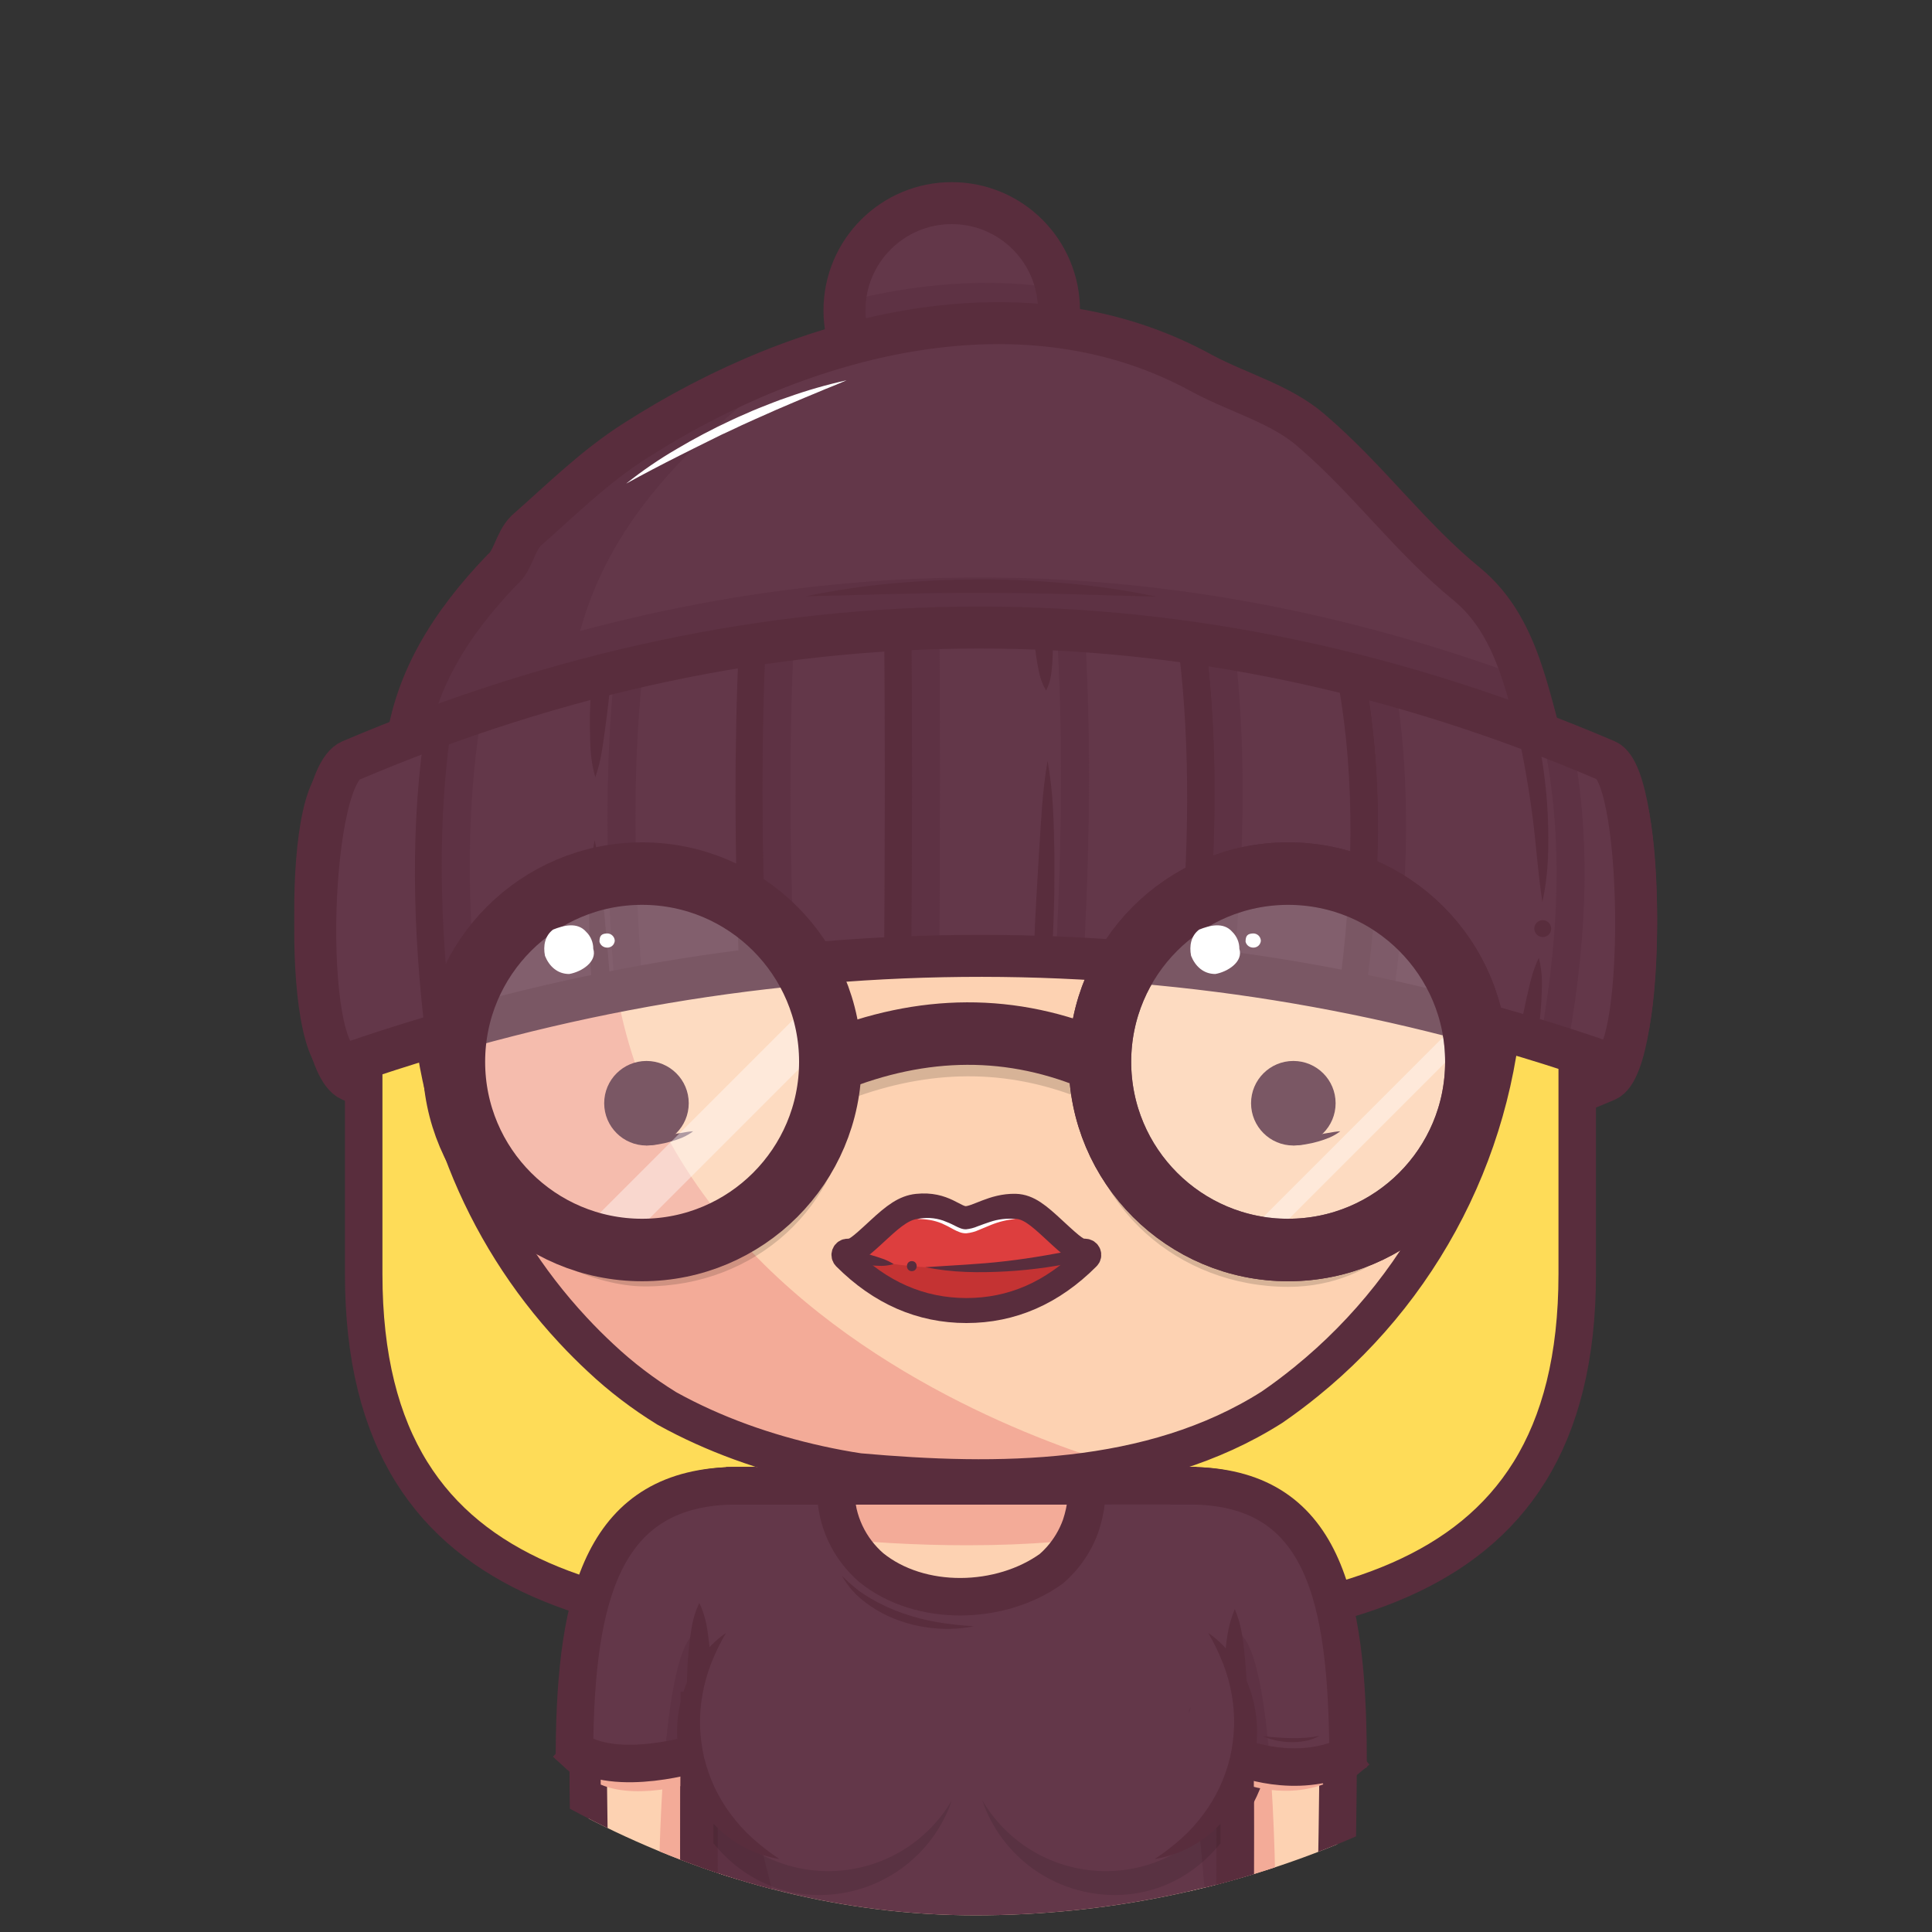 <svg width="81" height="81" viewBox="0 0 81 81" fill="none" xmlns="http://www.w3.org/2000/svg">
<rect x="0" y="0" width="81" height="81" fill="#333333" stroke="none"/>
<g clip-path="url(#clip0)">
<path d="M14.701 45.296C32.072 52.678 49.852 52.784 67.354 45.296C69.014 44.585 69.005 32.049 67.354 32.623C50.262 38.573 32.185 38.637 14.701 32.623C12.621 31.904 12.823 44.494 14.701 45.296Z" fill="#592D3D" stroke="#592D3D" stroke-width="1.76" stroke-miterlimit="10"/>
<path d="M40.687 15.847C26.638 15.847 15.248 27.236 15.248 41.286V53.415C15.248 67.465 26.638 68.528 40.687 68.528C54.736 68.528 66.126 67.465 66.126 53.415V41.286C66.126 27.236 54.736 15.847 40.687 15.847Z" fill="#FEDC58" stroke="#592D3D" stroke-width="1.572" stroke-miterlimit="10"/>
<path d="M49.846 62.29C57.521 62.29 55.934 71.95 56.008 82.693H49.846V62.29Z" fill="#FDD2B2"/>
<path d="M51.769 68.475L49.846 71.7L50.808 82.693H53.494C53.559 67.449 51.769 68.475 51.769 68.475Z" fill="#F3AB98"/>
<path d="M17.987 40.412C17.987 27.954 28.087 17.855 40.545 17.855C53.002 17.855 63.102 27.954 63.102 40.412C63.105 43.768 62.358 47.083 60.914 50.114C59.471 53.144 57.368 55.814 54.76 57.926C54.297 58.303 53.819 58.661 53.327 58.999C48.24 62.229 41.813 62.229 36.011 61.712C35.448 61.628 34.886 61.521 34.329 61.399C32.103 60.908 29.947 60.151 27.956 59.048C27.463 58.744 26.986 58.417 26.524 58.065C26.059 57.711 25.613 57.334 25.188 56.934C24.785 56.56 24.397 56.172 24.022 55.768C20.137 51.599 17.98 46.11 17.987 40.412Z" fill="#FDD2B2"/>
<path d="M21.062 51.783C21.122 51.885 21.18 51.986 21.241 52.086C21.277 52.147 21.315 52.206 21.353 52.267C21.409 52.358 21.465 52.448 21.522 52.537C21.563 52.601 21.607 52.664 21.646 52.726C21.702 52.811 21.758 52.895 21.815 52.98C21.858 53.044 21.899 53.109 21.947 53.173C22.003 53.257 22.058 53.335 22.116 53.416C22.162 53.481 22.209 53.546 22.256 53.611C22.302 53.676 22.369 53.767 22.425 53.845C22.48 53.923 22.522 53.974 22.571 54.039C22.62 54.103 22.687 54.191 22.746 54.267C22.805 54.343 22.847 54.395 22.897 54.458C22.948 54.522 23.017 54.607 23.077 54.681C23.137 54.754 23.181 54.807 23.233 54.869C23.285 54.932 23.355 55.015 23.417 55.087C23.478 55.158 23.524 55.211 23.578 55.273L23.766 55.484C23.821 55.546 23.877 55.606 23.935 55.667C24.008 55.746 24.081 55.825 24.155 55.903L24.257 56.011C24.366 56.124 24.476 56.237 24.588 56.349L24.61 56.372C24.719 56.48 24.83 56.587 24.94 56.694L25.074 56.821C25.154 56.896 25.235 56.971 25.316 57.046L25.414 57.136C25.498 57.215 25.591 57.293 25.68 57.371C25.956 57.611 26.238 57.842 26.525 58.063C26.987 58.415 27.464 58.742 27.957 59.046C29.948 60.145 32.1 60.906 34.33 61.397C34.888 61.519 35.449 61.625 36.012 61.71C39.572 62.028 43.369 62.148 46.945 61.45C41.259 59.776 13.957 49.945 31.141 19.903C30.911 20.009 30.685 20.118 30.46 20.231L30.41 20.256C30.307 20.307 30.204 20.361 30.101 20.415L30.017 20.46C29.699 20.629 29.384 20.804 29.076 20.986L29 21.031C28.901 21.09 28.804 21.149 28.707 21.209L28.633 21.255C28.331 21.443 28.034 21.639 27.741 21.84L27.65 21.904C27.558 21.968 27.467 22.032 27.377 22.098L27.321 22.137C27.137 22.272 26.954 22.409 26.775 22.547L26.722 22.587C26.638 22.653 26.553 22.721 26.468 22.789L26.369 22.869C26.285 22.937 26.2 23.006 26.116 23.076C25.937 23.224 25.762 23.376 25.588 23.53L25.492 23.615L25.264 23.822L25.154 23.922C24.913 24.147 24.677 24.377 24.447 24.613L24.33 24.732C24.263 24.801 24.196 24.87 24.13 24.941C24.091 24.982 24.052 25.025 24.015 25.066C23.898 25.19 23.784 25.316 23.671 25.443C23.633 25.486 23.594 25.527 23.556 25.573C23.496 25.642 23.437 25.711 23.378 25.78L23.25 25.932C23.192 26 23.135 26.069 23.081 26.138C23.035 26.194 22.989 26.25 22.945 26.307C22.854 26.42 22.765 26.532 22.677 26.645C22.632 26.705 22.586 26.764 22.541 26.824C22.497 26.884 22.44 26.958 22.39 27.027C22.34 27.095 22.299 27.149 22.256 27.211C22.212 27.273 22.16 27.342 22.113 27.408C22.033 27.521 21.954 27.635 21.877 27.751C21.834 27.812 21.792 27.876 21.751 27.938C21.709 28.001 21.658 28.079 21.612 28.15L21.486 28.345L21.344 28.574C21.308 28.633 21.271 28.691 21.236 28.749C21.16 28.873 21.088 28.997 21.015 29.121L20.912 29.304C20.866 29.384 20.82 29.466 20.776 29.547C20.742 29.608 20.708 29.67 20.675 29.732C20.621 29.833 20.568 29.934 20.514 30.036L20.413 30.233C20.359 30.342 20.305 30.449 20.251 30.558C20.224 30.616 20.195 30.676 20.167 30.735C20.123 30.827 20.082 30.92 20.037 31.013C20.011 31.069 19.986 31.125 19.96 31.182C19.898 31.322 19.837 31.462 19.777 31.605C19.758 31.649 19.741 31.694 19.722 31.738C19.677 31.845 19.633 31.953 19.59 32.061C19.567 32.117 19.545 32.174 19.523 32.23C19.481 32.337 19.439 32.444 19.401 32.551C19.383 32.598 19.365 32.644 19.348 32.691C19.295 32.839 19.243 32.987 19.192 33.136L19.145 33.279C19.107 33.392 19.071 33.505 19.035 33.618L18.985 33.779C18.945 33.909 18.906 34.04 18.869 34.171C18.86 34.199 18.852 34.227 18.844 34.255C18.8 34.411 18.758 34.567 18.717 34.724C18.704 34.774 18.692 34.824 18.679 34.874C18.65 34.992 18.621 35.109 18.595 35.228L18.559 35.376C18.523 35.536 18.487 35.697 18.454 35.859L18.442 35.924C18.413 36.067 18.385 36.211 18.357 36.355C18.348 36.407 18.339 36.457 18.33 36.509C18.308 36.635 18.287 36.763 18.267 36.889C18.261 36.932 18.253 36.974 18.247 37.018C18.222 37.183 18.199 37.349 18.177 37.515L18.164 37.625C18.148 37.76 18.132 37.895 18.118 38.03C18.113 38.081 18.107 38.132 18.102 38.183C18.088 38.325 18.076 38.468 18.064 38.611C18.064 38.641 18.059 38.669 18.057 38.696C18.045 38.865 18.034 39.035 18.024 39.207C18.024 39.252 18.024 39.298 18.018 39.343C18.012 39.476 18.007 39.608 18.003 39.741C18.003 39.791 18.003 39.841 18.003 39.891C18.003 40.064 17.996 40.238 17.996 40.412C17.996 40.412 17.996 40.418 17.996 40.421C17.996 40.608 17.996 40.794 18.003 40.981C18.003 41.045 18.008 41.109 18.01 41.173C18.014 41.298 18.018 41.422 18.024 41.546C18.024 41.622 18.033 41.696 18.038 41.771C18.044 41.884 18.05 41.996 18.059 42.109C18.065 42.194 18.072 42.269 18.079 42.349C18.088 42.455 18.097 42.562 18.108 42.668C18.115 42.752 18.125 42.832 18.134 42.914C18.146 43.016 18.157 43.119 18.169 43.221C18.18 43.306 18.191 43.391 18.202 43.471C18.216 43.571 18.23 43.671 18.245 43.771C18.257 43.856 18.271 43.94 18.285 44.025C18.3 44.123 18.316 44.222 18.333 44.32C18.348 44.404 18.363 44.489 18.379 44.574C18.397 44.671 18.416 44.768 18.434 44.864C18.453 44.961 18.469 45.034 18.487 45.118C18.507 45.215 18.527 45.31 18.549 45.406C18.571 45.501 18.586 45.575 18.607 45.654C18.629 45.749 18.652 45.844 18.676 45.938C18.7 46.032 18.717 46.103 18.739 46.184C18.764 46.279 18.789 46.372 18.816 46.466C18.837 46.551 18.86 46.629 18.884 46.709C18.911 46.803 18.939 46.896 18.969 46.989C18.998 47.082 19.018 47.149 19.043 47.229C19.068 47.309 19.102 47.414 19.133 47.506C19.163 47.599 19.185 47.664 19.212 47.743C19.244 47.835 19.276 47.927 19.309 48.02C19.337 48.097 19.364 48.174 19.394 48.251L19.499 48.528C19.528 48.603 19.557 48.679 19.583 48.755C19.621 48.847 19.659 48.94 19.697 49.032C19.727 49.105 19.757 49.178 19.788 49.251C19.828 49.346 19.873 49.439 19.911 49.532C19.942 49.602 19.972 49.672 20.004 49.741C20.048 49.839 20.094 49.936 20.139 50.032L20.23 50.227C20.282 50.333 20.335 50.438 20.388 50.544C20.415 50.597 20.441 50.651 20.469 50.705C20.631 51.021 20.8 51.333 20.976 51.641C21.001 51.68 21.032 51.732 21.062 51.783Z" fill="#F3AB98"/>
<path d="M17.987 40.412C17.987 27.954 28.087 17.855 40.545 17.855C53.002 17.855 63.102 27.954 63.102 40.412C63.105 43.768 62.358 47.083 60.914 50.114C59.471 53.144 57.368 55.814 54.76 57.926C54.297 58.303 53.819 58.661 53.327 58.999C48.24 62.229 41.813 62.229 36.011 61.712C35.448 61.628 34.886 61.521 34.329 61.399C32.103 60.908 29.947 60.151 27.956 59.048C27.463 58.744 26.986 58.417 26.524 58.065C26.059 57.711 25.613 57.334 25.188 56.934C24.785 56.56 24.397 56.172 24.022 55.768C20.137 51.599 17.98 46.11 17.987 40.412V40.412Z" stroke="#592D3D" stroke-width="1.572" stroke-miterlimit="10"/>
<path d="M30.913 62.29C23.238 62.29 24.825 71.95 24.751 82.693H30.913V62.29Z" fill="#FDD2B2"/>
<path d="M29.316 68.475L31.241 71.7L30.278 82.693H27.595C27.526 67.449 29.316 68.475 29.316 68.475Z" fill="#F3AB98"/>
<path d="M50.647 88.612H30.442C30.144 88.612 29.858 88.494 29.648 88.283C29.438 88.073 29.319 87.787 29.319 87.489V63.413C29.319 63.115 29.438 62.829 29.648 62.619C29.858 62.408 30.144 62.29 30.442 62.29H50.164C51.271 62.29 51.771 62.937 51.771 63.971V87.486C51.771 87.634 51.743 87.78 51.686 87.917C51.63 88.054 51.547 88.178 51.443 88.283C51.338 88.387 51.214 88.47 51.078 88.527C50.941 88.583 50.795 88.612 50.647 88.612Z" fill="#FDD2B2"/>
<path d="M51.457 62.958C51.373 62.854 51.301 62.741 51.245 62.62C51.042 62.461 50.8 62.358 50.545 62.323C50.419 62.303 50.292 62.294 50.164 62.294H30.442C30.145 62.294 29.86 62.412 29.649 62.622C29.439 62.832 29.32 63.116 29.319 63.413C31.772 64.294 36.363 64.786 40.544 64.786C45.877 64.786 49.371 63.996 51.457 62.958Z" fill="#F3AB98"/>
<path d="M49.846 62.29C57.521 62.29 55.934 71.95 56.008 82.693H51.769" stroke="#592D3D" stroke-width="1.572" stroke-miterlimit="10" stroke-linecap="square"/>
<path d="M30.913 62.29C23.238 62.29 24.825 71.95 24.751 82.693H28.985" stroke="#592D3D" stroke-width="1.572" stroke-miterlimit="10" stroke-linecap="square"/>
<path d="M30.441 62.298L50.164 62.29" stroke="#592D3D" stroke-width="1.572" stroke-miterlimit="10"/>
<path d="M30.442 88.612H40.303C31.073 88.612 31.77 69.063 29.319 69.063V87.486C29.319 87.634 29.348 87.78 29.404 87.917C29.46 88.053 29.543 88.177 29.647 88.282C29.751 88.387 29.875 88.47 30.011 88.526C30.148 88.583 30.294 88.612 30.442 88.612Z" fill="#F3AB98"/>
<path d="M28.811 70.927C28.795 70.616 28.802 70.306 28.815 69.996C28.829 69.687 28.855 69.375 28.888 69.066C28.905 68.911 28.922 68.756 28.943 68.6C28.964 68.445 28.985 68.29 29.015 68.134C29.075 67.812 29.177 67.499 29.319 67.204C29.46 67.499 29.562 67.812 29.622 68.134C29.652 68.29 29.674 68.445 29.694 68.6C29.713 68.756 29.732 68.911 29.749 69.066C29.781 69.376 29.806 69.687 29.821 69.996C29.835 70.306 29.842 70.617 29.826 70.927H28.811Z" fill="#592D3D"/>
<path d="M51.769 71.7V72.376C51.791 75.252 51.791 78.211 51.769 81.065C51.769 81.308 51.769 81.549 51.769 81.787V87.487C51.77 87.635 51.741 87.781 51.685 87.918C51.629 88.054 51.546 88.178 51.442 88.282C51.337 88.387 51.214 88.47 51.077 88.527C50.941 88.583 50.795 88.612 50.647 88.613H30.442C30.144 88.612 29.859 88.494 29.648 88.283C29.438 88.073 29.32 87.787 29.32 87.49V82.568C29.32 82.356 29.32 82.139 29.32 81.921C29.298 78.972 29.298 76.013 29.32 73.017V70.926" stroke="#592D3D" stroke-width="1.572" stroke-miterlimit="10"/>
<path d="M51.262 71.7C51.246 71.347 51.254 70.994 51.267 70.64C51.281 70.287 51.307 69.934 51.339 69.581C51.356 69.404 51.374 69.227 51.394 69.05C51.414 68.874 51.435 68.698 51.466 68.521C51.525 68.157 51.627 67.802 51.769 67.462C51.912 67.802 52.014 68.157 52.073 68.521C52.103 68.698 52.125 68.875 52.145 69.05C52.164 69.226 52.183 69.404 52.2 69.581C52.232 69.934 52.258 70.287 52.272 70.64C52.285 70.994 52.293 71.347 52.277 71.7H51.262Z" fill="#592D3D"/>
<path d="M40.719 72.449C40.719 73.335 40.518 74.209 40.131 75.006C39.745 75.803 39.182 76.503 38.486 77.051C37.79 77.6 36.979 77.983 36.114 78.173C35.248 78.363 34.351 78.354 33.49 78.147C32.628 77.94 31.825 77.541 31.14 76.979C30.455 76.417 29.907 75.707 29.536 74.902C29.165 74.097 28.981 73.219 28.998 72.333C29.015 71.448 29.233 70.577 29.636 69.788" stroke="#592D3D" stroke-width="1.572" stroke-miterlimit="10"/>
<path d="M29.635 69.788C29.955 69.162 30.385 68.599 30.903 68.124L29.635 69.788Z" fill="#FDD2B2"/>
<path d="M29.184 69.558C29.258 69.382 29.354 69.216 29.469 69.064C29.584 68.912 29.712 68.77 29.852 68.641C29.924 68.577 29.995 68.514 30.071 68.456C30.145 68.395 30.225 68.341 30.308 68.293C30.489 68.189 30.692 68.131 30.9 68.124C30.878 68.322 30.828 68.516 30.752 68.7C30.719 68.785 30.682 68.859 30.643 68.934L30.533 69.16C30.461 69.309 30.39 69.455 30.318 69.599C30.247 69.744 30.169 69.885 30.084 70.022L29.184 69.558Z" fill="#592D3D"/>
<path d="M39.642 69.063C40.343 70.051 40.72 71.234 40.719 72.446L39.642 69.063Z" fill="#FDD2B2"/>
<path d="M39.642 69.063C39.93 69.22 40.181 69.438 40.377 69.702C40.474 69.83 40.561 69.965 40.639 70.107C40.717 70.248 40.788 70.393 40.854 70.542C40.984 70.841 41.082 71.153 41.147 71.472C41.212 71.793 41.239 72.12 41.226 72.447H40.212C40.196 72.172 40.181 71.899 40.152 71.624C40.124 71.35 40.087 71.077 40.034 70.801L39.992 70.594L39.943 70.387C39.907 70.249 39.869 70.112 39.834 69.971C39.754 69.672 39.69 69.369 39.642 69.063Z" fill="#592D3D"/>
<path d="M52.522 72.449C52.523 71.647 52.359 70.853 52.04 70.116C51.721 69.38 51.253 68.718 50.667 68.17" fill="#FDD2B2"/>
<path d="M52.015 72.449C52.001 72.085 51.966 71.722 51.908 71.362C51.849 70.998 51.761 70.64 51.645 70.29C51.616 70.206 51.582 70.115 51.551 70.027C51.519 69.939 51.48 69.854 51.445 69.766C51.41 69.678 51.365 69.597 51.328 69.508L51.205 69.254C51.036 68.907 50.852 68.562 50.667 68.176C51.059 68.343 51.411 68.591 51.7 68.904C51.77 68.984 51.844 69.061 51.909 69.145C51.974 69.229 52.039 69.314 52.099 69.399C52.16 69.483 52.22 69.576 52.275 69.668C52.329 69.76 52.385 69.852 52.434 69.948C52.635 70.331 52.788 70.737 52.89 71.157C52.994 71.579 53.04 72.014 53.027 72.449H52.015Z" fill="#592D3D"/>
<path d="M40.797 72.449C40.788 73.225 40.933 73.994 41.223 74.714C41.513 75.433 41.944 76.087 42.489 76.639C43.034 77.191 43.683 77.629 44.399 77.928C45.114 78.227 45.882 78.381 46.658 78.381C47.434 78.381 48.202 78.227 48.917 77.928C49.633 77.629 50.282 77.191 50.827 76.639C51.372 76.087 51.803 75.433 52.093 74.714C52.383 73.994 52.528 73.225 52.519 72.449" stroke="#592D3D" stroke-width="1.572" stroke-miterlimit="10"/>
<path d="M41.877 69.063C41.176 70.052 40.8 71.234 40.801 72.446L41.877 69.063Z" fill="#FDD2B2"/>
<path d="M41.878 69.063C41.83 69.369 41.766 69.673 41.686 69.972C41.65 70.113 41.612 70.251 41.577 70.389L41.529 70.596L41.486 70.803C41.433 71.078 41.394 71.352 41.367 71.626C41.34 71.9 41.325 72.174 41.309 72.449H40.291C40.277 72.122 40.304 71.794 40.37 71.474C40.434 71.154 40.532 70.843 40.663 70.544C40.728 70.395 40.799 70.249 40.877 70.108C40.955 69.967 41.043 69.832 41.14 69.703C41.336 69.439 41.588 69.22 41.878 69.063Z" fill="#592D3D"/>
<path d="M30.686 68.956V62.29" stroke="#592D3D" stroke-width="1.572" stroke-miterlimit="10"/>
<path d="M50.393 68.956V62.29" stroke="#592D3D" stroke-width="1.572" stroke-miterlimit="10"/>
<path d="M38.048 74.049H42.606V75.715C41.106 75.204 39.586 75.216 38.048 75.715V74.049Z" fill="#633749" stroke="#592D3D" stroke-width="1.572" stroke-miterlimit="10"/>
<path d="M52.223 72.449C52.225 70.965 51.661 69.535 50.647 68.451C50.29 68.069 46.904 68.975 44.913 70.756C42.959 72.506 41.257 75.364 41.501 75.724C42.202 76.766 43.22 77.554 44.403 77.974C45.586 78.393 46.873 78.421 48.074 78.055C49.275 77.688 50.326 76.945 51.073 75.936C51.819 74.927 52.223 73.705 52.223 72.449Z" fill="#633749" stroke="#592D3D" stroke-width="1.572" stroke-miterlimit="10"/>
<path d="M48.841 69.873C48.324 70.183 47.813 70.48 47.319 70.803C46.831 71.115 46.364 71.459 45.921 71.833C45.486 72.21 45.066 72.621 44.653 73.039C44.239 73.456 43.833 73.884 43.405 74.313C43.665 73.769 43.982 73.253 44.351 72.776C44.719 72.292 45.136 71.846 45.595 71.446C46.061 71.051 46.577 70.718 47.129 70.454C47.672 70.188 48.248 69.992 48.841 69.873Z" fill="white"/>
<path d="M28.866 72.449C28.864 70.965 29.427 69.535 30.442 68.451C30.799 68.069 34.185 68.975 36.176 70.756C38.13 72.506 39.831 75.364 39.588 75.724C38.886 76.766 37.869 77.554 36.686 77.974C35.502 78.393 34.216 78.421 33.015 78.055C31.814 77.688 30.763 76.945 30.016 75.936C29.269 74.927 28.866 73.705 28.866 72.449Z" fill="#633749" stroke="#592D3D" stroke-width="1.572" stroke-miterlimit="10"/>
<path d="M36.803 77.528C34.888 77.528 33.052 76.768 31.698 75.414C30.345 74.061 29.584 72.225 29.584 70.31C29.584 70.064 29.597 69.818 29.622 69.574C28.986 70.702 28.742 72.01 28.928 73.292C29.114 74.574 29.72 75.758 30.65 76.66C31.581 77.561 32.784 78.129 34.071 78.274C35.359 78.419 36.658 78.134 37.766 77.463C37.447 77.506 37.125 77.528 36.803 77.528Z" fill="#5E3244"/>
<path d="M28.866 72.449C28.864 70.965 29.427 69.535 30.442 68.451C30.799 68.069 34.185 68.975 36.176 70.756C38.13 72.506 39.831 75.364 39.588 75.724C38.886 76.766 37.869 77.554 36.686 77.974C35.502 78.393 34.216 78.421 33.015 78.055C31.814 77.688 30.763 76.945 30.016 75.936C29.269 74.927 28.866 73.705 28.866 72.449V72.449Z" stroke="#592D3D" stroke-width="1.572" stroke-miterlimit="10"/>
<path d="M32.247 69.873C32.84 69.992 33.416 70.187 33.959 70.454C34.511 70.717 35.027 71.051 35.493 71.446C35.95 71.846 36.365 72.291 36.732 72.775C37.101 73.252 37.418 73.767 37.678 74.311C37.25 73.888 36.846 73.455 36.43 73.037C36.015 72.619 35.598 72.208 35.162 71.831C34.719 71.457 34.252 71.113 33.764 70.801C33.271 70.48 32.764 70.183 32.247 69.873Z" fill="white"/>
<path d="M55.579 74.773C55.597 71.635 55.477 68.848 54.925 66.707C54.074 64.562 52.542 63.283 49.846 63.283L51.773 74.659C51.773 74.659 53.677 75.525 55.579 74.773Z" fill="#F3AB98"/>
<path d="M56.307 73.88C56.211 73.96 56.106 74.029 55.994 74.086" stroke="#592D3D" stroke-width="1.572" stroke-miterlimit="10" stroke-linecap="square"/>
<path d="M25.84 66.616C25.262 68.778 25.163 71.616 25.185 74.819C26.868 75.541 29.449 74.637 29.449 74.637L30.915 63.454C28.304 63.452 26.748 64.627 25.84 66.616Z" fill="#F3AB98"/>
<path d="M50.164 62.29H45.58V62.298C45.58 62.679 45.539 63.058 45.458 63.43C45.419 63.611 45.37 63.79 45.311 63.966C45.124 64.49 44.837 64.974 44.465 65.389C44.347 65.522 44.22 65.647 44.085 65.763C41.956 67.302 38.574 67.387 36.518 65.714C36.297 65.521 36.095 65.306 35.917 65.072C35.547 64.585 35.284 64.026 35.147 63.43C35.107 63.246 35.077 63.06 35.057 62.873C35.036 62.682 35.025 62.49 35.026 62.298V62.29H30.442C30.144 62.29 29.858 62.408 29.648 62.619C29.438 62.829 29.319 63.115 29.319 63.413V87.486C29.319 87.634 29.348 87.78 29.404 87.917C29.46 88.053 29.543 88.177 29.647 88.282C29.751 88.387 29.875 88.47 30.011 88.526C30.148 88.583 30.294 88.612 30.442 88.612H50.647C50.945 88.612 51.23 88.494 51.441 88.283C51.651 88.073 51.769 87.787 51.769 87.489V63.971C51.769 62.937 51.271 62.29 50.164 62.29Z" fill="#633749"/>
<path d="M49.846 62.29C55.219 62.29 56.053 67.025 56.095 73.551C54.522 74.534 51.959 73.662 51.959 73.662L49.846 62.29Z" fill="#633749"/>
<path d="M51.769 68.475L49.846 71.7L50.808 82.693H51.79V73.759L53.251 74.003C52.772 67.9 51.769 68.475 51.769 68.475Z" fill="#5E3244"/>
<path d="M30.914 62.29C25.689 62.29 24.501 66.839 24.415 73.085C26.022 74.764 29.32 73.472 29.32 73.472L30.914 62.29Z" fill="#633749"/>
<path d="M29.315 68.475V73.476L27.852 73.84C28.331 67.911 29.315 68.475 29.315 68.475Z" fill="#5E3244"/>
<path d="M49.846 62.29C55.546 62.29 56.48 67.05 56.518 73.602C54.302 74.653 51.959 73.662 51.959 73.662" stroke="#592D3D" stroke-width="1.572" stroke-miterlimit="10" stroke-linecap="square"/>
<path d="M30.913 62.29C25.265 62.29 24.142 66.915 24.084 73.344C25.829 74.594 29.315 73.476 29.315 73.476" stroke="#592D3D" stroke-width="1.572" stroke-miterlimit="10" stroke-linecap="square"/>
<path d="M30.442 88.612H40.303C31.073 88.612 31.77 69.063 29.319 69.063V87.486C29.319 87.634 29.348 87.78 29.404 87.917C29.46 88.053 29.543 88.177 29.647 88.282C29.751 88.387 29.875 88.47 30.011 88.526C30.148 88.583 30.294 88.612 30.442 88.612Z" fill="#5E3244"/>
<path d="M28.811 70.927C28.795 70.616 28.802 70.306 28.815 69.996C28.829 69.687 28.855 69.375 28.888 69.066C28.905 68.911 28.922 68.756 28.943 68.6C28.964 68.445 28.985 68.29 29.015 68.134C29.075 67.812 29.177 67.499 29.319 67.204C29.46 67.499 29.562 67.812 29.621 68.134C29.652 68.29 29.674 68.445 29.694 68.6C29.713 68.756 29.732 68.911 29.749 69.066C29.781 69.376 29.806 69.687 29.821 69.996C29.835 70.306 29.842 70.617 29.826 70.927H28.811Z" fill="#592D3D"/>
<path d="M51.769 71.7V72.376C51.791 75.252 51.791 78.211 51.769 81.065C51.769 81.308 51.769 81.549 51.769 81.787V87.487C51.77 87.635 51.741 87.781 51.685 87.918C51.629 88.054 51.546 88.178 51.442 88.282C51.337 88.387 51.214 88.47 51.077 88.527C50.941 88.583 50.795 88.612 50.647 88.613H30.442C30.144 88.612 29.859 88.494 29.648 88.283C29.438 88.073 29.32 87.787 29.32 87.49V82.568C29.32 82.356 29.32 82.139 29.32 81.921C29.298 78.972 29.298 76.013 29.32 73.017V70.926" stroke="#592D3D" stroke-width="1.572" stroke-miterlimit="10"/>
<path d="M51.262 71.7C51.246 71.347 51.254 70.994 51.267 70.64C51.281 70.287 51.307 69.934 51.339 69.581C51.356 69.404 51.374 69.227 51.394 69.05C51.414 68.874 51.435 68.698 51.467 68.521C51.525 68.157 51.627 67.801 51.769 67.462C51.912 67.802 52.014 68.157 52.073 68.521C52.103 68.698 52.125 68.875 52.145 69.05C52.164 69.226 52.183 69.404 52.2 69.581C52.232 69.934 52.258 70.287 52.272 70.64C52.285 70.994 52.293 71.347 52.277 71.7H51.262Z" fill="#592D3D"/>
<path d="M30.441 62.298L50.164 62.29" stroke="#592D3D" stroke-width="1.572" stroke-miterlimit="10"/>
<path d="M45.58 62.298C45.58 62.679 45.539 63.059 45.458 63.431C45.419 63.611 45.369 63.79 45.311 63.966C45.124 64.49 44.837 64.974 44.465 65.389C44.347 65.522 44.219 65.647 44.085 65.764C41.956 67.303 38.574 67.387 36.518 65.715C36.297 65.521 36.095 65.306 35.917 65.072C35.546 64.586 35.284 64.026 35.147 63.431C35.107 63.246 35.077 63.06 35.057 62.873C35.036 62.682 35.025 62.49 35.025 62.298" stroke="#592D3D" stroke-width="1.572" stroke-miterlimit="10"/>
<path d="M40.831 68.181C40.32 68.284 39.797 68.315 39.276 68.274C38.752 68.237 38.234 68.13 37.737 67.956C37.238 67.785 36.767 67.539 36.342 67.226L36.185 67.106C36.133 67.066 36.083 67.022 36.033 66.978C35.933 66.892 35.839 66.8 35.752 66.701C35.578 66.505 35.426 66.293 35.297 66.065C35.478 66.247 35.668 66.419 35.867 66.58C35.916 66.621 35.966 66.661 36.015 66.699C36.064 66.737 36.119 66.768 36.17 66.804C36.222 66.839 36.274 66.875 36.327 66.908L36.488 67.006C36.92 67.261 37.376 67.473 37.85 67.637C38.325 67.803 38.813 67.928 39.309 68.013C39.813 68.096 40.321 68.152 40.831 68.181Z" fill="#592D3D"/>
<path d="M24.294 73.603C24.39 73.691 24.494 73.769 24.605 73.838" stroke="#592D3D" stroke-width="1.572" stroke-miterlimit="10" stroke-linecap="square"/>
<path d="M55.317 72.773C55.141 72.879 54.947 72.951 54.745 72.986C54.545 73.026 54.341 73.044 54.136 73.041C53.932 73.037 53.729 73.015 53.529 72.975C53.429 72.957 53.332 72.927 53.234 72.901C53.136 72.875 53.042 72.836 52.949 72.796C53.051 72.796 53.151 72.811 53.25 72.82L53.548 72.844C53.647 72.844 53.745 72.861 53.844 72.862C53.943 72.863 54.04 72.871 54.138 72.872C54.336 72.876 54.533 72.87 54.73 72.856C54.928 72.842 55.124 72.815 55.317 72.773Z" fill="#592D3D"/>
<path opacity="0.1" d="M34.36 79.449C35.584 79.449 36.777 79.065 37.773 78.353C38.768 77.64 39.515 76.633 39.909 75.474C39.409 76.33 38.704 77.049 37.858 77.566C37.013 78.083 36.052 78.383 35.062 78.439C34.073 78.494 33.084 78.304 32.186 77.885C31.288 77.466 30.507 76.83 29.914 76.036L29.91 77.281C30.988 78.603 32.522 79.449 34.36 79.449Z" fill="black"/>
<path opacity="0.1" d="M46.728 79.449C45.504 79.449 44.31 79.065 43.315 78.353C42.32 77.64 41.573 76.633 41.179 75.474C41.679 76.33 42.383 77.049 43.229 77.566C44.075 78.083 45.035 78.383 46.025 78.439C47.015 78.494 48.003 78.304 48.901 77.885C49.8 77.466 50.58 76.83 51.173 76.036V77.281C50.1 78.603 48.565 79.449 46.728 79.449Z" fill="black"/>
<path d="M32.68 77.941C31.778 77.605 30.972 77.051 30.335 76.329C29.697 75.606 29.247 74.739 29.025 73.801C28.803 72.864 28.815 71.886 29.061 70.955C29.306 70.024 29.777 69.167 30.432 68.461" fill="#633749"/>
<path d="M32.68 77.942C31.68 77.779 30.757 77.305 30.041 76.589L29.904 76.454C29.859 76.408 29.819 76.358 29.775 76.311C29.73 76.263 29.69 76.213 29.649 76.164C29.607 76.116 29.566 76.066 29.529 76.013C29.452 75.909 29.375 75.805 29.302 75.698L29.102 75.366C28.849 74.911 28.658 74.424 28.534 73.918C28.419 73.41 28.371 72.89 28.391 72.37C28.414 71.853 28.511 71.343 28.679 70.854C28.701 70.794 28.72 70.733 28.743 70.673L28.817 70.495C28.864 70.377 28.924 70.264 28.979 70.149C29.096 69.925 29.23 69.709 29.38 69.504C29.452 69.402 29.534 69.305 29.612 69.209C29.691 69.113 29.776 69.02 29.866 68.936C30.041 68.761 30.231 68.603 30.435 68.463C29.945 69.309 29.598 70.171 29.449 71.057C29.372 71.492 29.338 71.935 29.349 72.377C29.366 72.816 29.422 73.252 29.518 73.68C29.623 74.106 29.768 74.521 29.951 74.919C30.139 75.321 30.368 75.703 30.635 76.058C30.904 76.425 31.21 76.764 31.549 77.068C31.904 77.387 32.282 77.679 32.68 77.942Z" fill="#592D3D"/>
<path d="M48.411 77.941C49.313 77.604 50.118 77.05 50.755 76.328C51.392 75.605 51.841 74.737 52.063 73.8C52.285 72.863 52.272 71.885 52.027 70.954C51.781 70.023 51.31 69.167 50.655 68.461" fill="#633749"/>
<path d="M48.411 77.941C48.808 77.679 49.185 77.389 49.54 77.071C49.878 76.766 50.185 76.428 50.454 76.061C50.721 75.706 50.95 75.324 51.137 74.922C51.321 74.524 51.466 74.109 51.57 73.683C51.667 73.255 51.723 72.818 51.739 72.38C51.752 71.936 51.719 71.492 51.642 71.055C51.493 70.168 51.146 69.309 50.656 68.461C50.86 68.601 51.051 68.759 51.225 68.934C51.317 69.018 51.395 69.115 51.479 69.207C51.564 69.299 51.64 69.4 51.712 69.502C51.861 69.707 51.995 69.923 52.112 70.147C52.167 70.261 52.227 70.375 52.274 70.493L52.348 70.671C52.371 70.731 52.391 70.792 52.413 70.852C52.58 71.341 52.677 71.851 52.7 72.368C52.72 72.888 52.672 73.408 52.557 73.915C52.434 74.421 52.243 74.909 51.99 75.364L51.789 75.696C51.716 75.803 51.639 75.907 51.563 76.011C51.525 76.063 51.485 76.114 51.442 76.162C51.4 76.211 51.357 76.26 51.317 76.308C51.276 76.357 51.232 76.406 51.187 76.451L51.05 76.587C50.334 77.304 49.411 77.778 48.411 77.941Z" fill="#592D3D"/>
<path d="M27.104 48.026C28.082 48.026 28.876 47.232 28.876 46.253C28.876 45.274 28.082 44.481 27.104 44.481C26.125 44.481 25.331 45.274 25.331 46.253C25.331 47.232 26.125 48.026 27.104 48.026Z" fill="#592D3D"/>
<path d="M27.091 47.684C27.243 47.675 27.412 47.662 27.573 47.645C27.735 47.628 27.9 47.608 28.063 47.582C28.226 47.557 28.39 47.527 28.554 47.498C28.718 47.468 28.886 47.44 29.062 47.428C28.924 47.534 28.773 47.622 28.613 47.691C28.453 47.758 28.29 47.814 28.124 47.861C27.957 47.909 27.788 47.947 27.616 47.975C27.442 48.006 27.266 48.021 27.089 48.021L27.091 47.684Z" fill="#592D3D"/>
<path d="M54.224 48.026C55.203 48.026 55.996 47.232 55.996 46.253C55.996 45.274 55.203 44.481 54.224 44.481C53.245 44.481 52.451 45.274 52.451 46.253C52.451 47.232 53.245 48.026 54.224 48.026Z" fill="#592D3D"/>
<path d="M54.222 47.684C54.375 47.675 54.543 47.662 54.704 47.645C54.866 47.628 55.032 47.608 55.195 47.582C55.358 47.557 55.522 47.527 55.686 47.498C55.85 47.468 56.018 47.44 56.194 47.428C56.055 47.534 55.904 47.622 55.745 47.691C55.585 47.758 55.422 47.814 55.256 47.861C55.089 47.909 54.92 47.947 54.748 47.975C54.574 48.006 54.398 48.021 54.221 48.021L54.222 47.684Z" fill="#592D3D"/>
<path d="M45.495 52.457C45.188 52.457 45.043 52.346 44.178 51.545C43.544 50.959 43.11 50.669 42.579 50.575C41.916 50.46 41.24 50.501 40.519 51.225C39.797 50.501 39.122 50.464 38.459 50.575C37.928 50.669 37.493 50.959 36.86 51.545C35.995 52.346 35.849 52.457 35.542 52.457C35.511 52.457 35.481 52.466 35.456 52.483C35.43 52.5 35.41 52.525 35.399 52.553C35.387 52.581 35.384 52.613 35.39 52.643C35.396 52.673 35.41 52.701 35.432 52.722C36.912 54.202 38.608 54.943 40.519 54.945C42.43 54.947 44.125 54.206 45.605 52.722C45.627 52.701 45.642 52.673 45.648 52.643C45.654 52.613 45.651 52.581 45.639 52.553C45.627 52.525 45.607 52.5 45.582 52.483C45.556 52.466 45.526 52.457 45.495 52.457Z" fill="#DD3E3E"/>
<path d="M45.581 52.744L45.535 52.557C39.568 53.92 35.542 52.602 35.542 52.602L35.392 52.576C35.386 52.602 35.386 52.629 35.393 52.654C35.4 52.68 35.413 52.703 35.432 52.722C36.912 54.202 38.608 54.943 40.519 54.944C42.417 54.944 44.105 54.211 45.581 52.744Z" fill="#C43333"/>
<path d="M38.792 53.129C39.929 53.049 41.049 53.007 42.165 52.875C42.722 52.811 43.277 52.728 43.829 52.633C44.38 52.538 44.928 52.429 45.478 52.312L45.592 52.806C45.035 52.938 44.474 53.046 43.907 53.129C43.341 53.212 42.772 53.27 42.202 53.303C41.632 53.334 41.061 53.349 40.49 53.326C39.92 53.305 39.352 53.239 38.792 53.129Z" fill="#592D3D"/>
<path d="M35.62 52.361C35.763 52.398 35.922 52.446 36.075 52.486C36.228 52.527 36.384 52.578 36.539 52.624C36.695 52.671 36.85 52.717 37.006 52.774C37.168 52.831 37.323 52.906 37.468 52.997C37.302 53.046 37.129 53.072 36.956 53.073C36.787 53.073 36.622 53.06 36.455 53.046C36.287 53.033 36.122 53.007 35.958 52.974C35.789 52.944 35.623 52.9 35.462 52.843L35.62 52.361Z" fill="#592D3D"/>
<path d="M45.495 52.457C45.188 52.457 45.042 52.346 44.177 51.544C43.544 50.958 43.118 50.59 42.578 50.575C41.63 50.55 40.959 51.093 40.484 51.093C40.01 51.093 39.601 50.456 38.455 50.575C37.919 50.631 37.489 50.958 36.856 51.544C35.991 52.346 35.845 52.457 35.538 52.457C35.508 52.457 35.477 52.466 35.452 52.483C35.426 52.5 35.406 52.525 35.395 52.553C35.383 52.581 35.38 52.613 35.386 52.643C35.392 52.673 35.407 52.701 35.428 52.722C36.908 54.202 38.604 54.943 40.515 54.945C42.426 54.946 44.121 54.206 45.601 52.722C45.623 52.701 45.638 52.673 45.644 52.644C45.65 52.614 45.647 52.583 45.636 52.554C45.624 52.526 45.605 52.502 45.58 52.484C45.555 52.467 45.525 52.458 45.495 52.457V52.457Z" stroke="#592D3D" stroke-width="1.048" stroke-miterlimit="10"/>
<path d="M42.58 51.107C42.225 51.137 41.878 51.221 41.549 51.355C41.385 51.421 41.221 51.491 41.054 51.56C40.883 51.639 40.699 51.689 40.511 51.707C40.411 51.709 40.311 51.691 40.218 51.653C40.131 51.62 40.046 51.58 39.964 51.535C39.811 51.447 39.654 51.367 39.492 51.295C39.331 51.228 39.162 51.179 38.99 51.149C38.814 51.121 38.636 51.106 38.458 51.107C38.636 51.071 38.818 51.058 38.999 51.066C39.183 51.078 39.364 51.113 39.539 51.172C39.71 51.234 39.877 51.307 40.038 51.392C40.196 51.471 40.351 51.547 40.504 51.539C40.673 51.522 40.839 51.479 40.995 51.411C41.164 51.351 41.333 51.284 41.502 51.231C41.848 51.113 42.216 51.07 42.58 51.107Z" fill="white"/>
<path d="M38.228 53.294C38.5 53.294 38.501 52.873 38.228 52.873C37.956 52.873 37.957 53.294 38.228 53.294Z" fill="#592D3D"/>
<path d="M45.558 31.73C44.469 33.76 40.484 34.896 40.16 34.387C39.797 33.818 43.36 29.709 41.336 25.411" fill="#F3AB98"/>
<path d="M61.421 29.057C57.742 21.422 49.56 17.049 40.725 17.049C29.631 17.049 19.288 25.083 17.443 35.969C17.443 35.969 34.56 37.265 40.719 30.27C41.532 30.668 53.919 36.833 61.421 29.057Z" fill="#FEDC58"/>
<path d="M40.727 17.846C39.252 17.946 37.787 18.153 36.342 18.465L35.27 18.723C34.914 18.819 34.562 18.924 34.209 19.024L33.161 19.362C32.815 19.485 32.474 19.616 32.13 19.746C30.761 20.283 29.436 20.925 28.166 21.666C26.892 22.417 25.67 23.252 24.509 24.168C25.547 23.094 26.704 22.142 27.958 21.33C29.213 20.509 30.549 19.82 31.944 19.274C32.297 19.147 32.648 19.015 33.002 18.892C33.36 18.783 33.715 18.664 34.075 18.563C34.436 18.461 34.801 18.378 35.165 18.291C35.53 18.205 35.899 18.142 36.265 18.077C37.738 17.825 39.236 17.747 40.727 17.846Z" fill="#592D3D"/>
<path d="M43.691 31.855C42.818 33.488 39.619 34.398 39.359 33.985C39.067 33.528 41.928 30.229 40.303 26.778" fill="#FEDC58"/>
<path d="M18.57 36.55C18.57 36.55 34.263 37.25 40.545 30.461C40.122 32.112 39.213 33.344 39.379 33.603C39.623 33.987 42.592 33.145 43.451 31.629C47.304 33.236 54.57 35.124 60.884 30.268" stroke="#592D3D" stroke-width="1.572" stroke-miterlimit="10"/>
<path d="M32.704 38.284H22.503C22.033 38.284 21.562 38.277 21.092 38.284H21.072C20.63 38.284 20.206 38.673 20.226 39.13C20.23 39.353 20.32 39.566 20.478 39.724C20.636 39.881 20.849 39.972 21.072 39.975H31.274C31.743 39.975 32.214 39.982 32.684 39.975H32.704C33.147 39.975 33.57 39.586 33.55 39.13C33.546 38.907 33.456 38.694 33.298 38.536C33.14 38.378 32.928 38.288 32.704 38.284Z" fill="#592D3D"/>
<path d="M59.682 38.284H49.48C49.01 38.284 48.54 38.277 48.07 38.284H48.05C47.607 38.284 47.184 38.673 47.204 39.13C47.208 39.353 47.298 39.566 47.456 39.724C47.613 39.881 47.826 39.972 48.05 39.975H58.251C58.721 39.975 59.191 39.982 59.662 39.975H59.682C60.124 39.975 60.548 39.586 60.528 39.13C60.524 38.907 60.433 38.694 60.276 38.536C60.118 38.378 59.905 38.288 59.682 38.284Z" fill="#592D3D"/>
<path d="M39.902 17.51C42.386 17.51 44.399 15.496 44.399 13.013C44.399 10.529 42.386 8.516 39.902 8.516C37.419 8.516 35.405 10.529 35.405 13.013C35.405 15.496 37.419 17.51 39.902 17.51Z" fill="#633749"/>
<path d="M39.902 17.51C40.572 17.51 41.233 17.361 41.838 17.073C42.442 16.785 42.975 16.365 43.397 15.845C43.818 15.325 44.118 14.717 44.275 14.066C44.432 13.415 44.441 12.737 44.302 12.082C41.387 11.63 38.364 11.893 35.421 12.65C35.412 12.77 35.405 12.89 35.405 13.012C35.405 13.603 35.521 14.188 35.747 14.733C35.973 15.279 36.304 15.775 36.722 16.192C37.14 16.61 37.635 16.941 38.181 17.167C38.727 17.393 39.312 17.51 39.902 17.51Z" fill="#5E3244"/>
<path d="M39.902 17.51C42.386 17.51 44.399 15.496 44.399 13.013C44.399 10.529 42.386 8.516 39.902 8.516C37.419 8.516 35.405 10.529 35.405 13.013C35.405 15.496 37.419 17.51 39.902 17.51Z" stroke="#592D3D" stroke-width="1.76" stroke-miterlimit="10"/>
<path d="M16.113 38.205C16.112 36.372 16.32 34.545 16.733 32.759C16.814 32.409 16.903 32.061 16.999 31.717C17.273 28.658 18.893 26.135 21.058 23.882C21.509 23.521 21.599 22.71 22.05 22.259C23.582 20.908 24.934 19.555 26.646 18.471C33.675 13.965 42.958 11.532 50.438 15.677C51.97 16.488 53.682 16.939 54.944 18.02C57.378 20.093 59.089 22.526 61.523 24.509C63.685 26.308 64.046 29.195 64.814 31.713C64.91 32.057 64.999 32.404 65.08 32.755C65.492 34.541 65.7 36.368 65.699 38.201L16.113 38.205Z" fill="#633749"/>
<path d="M16.733 32.759C16.32 34.545 16.112 36.372 16.113 38.205H23.974C23.826 30.565 21.866 24.186 31.811 16.409C24.677 19.117 18.177 25.064 16.733 32.759Z" fill="#5E3244"/>
<path d="M17.811 28.544C17.373 29.552 17.099 30.623 16.999 31.718C16.903 32.061 16.814 32.408 16.733 32.76C16.32 34.545 16.112 36.372 16.113 38.205H35.06C39.082 37.894 43.122 37.894 47.144 38.205H65.699C65.7 36.372 65.492 34.545 65.08 32.76C64.998 32.409 64.909 32.062 64.814 31.718C64.486 30.641 64.231 29.498 63.88 28.403C48.547 22.73 33.042 22.85 17.811 28.544Z" fill="#5E3244"/>
<path d="M16.113 38.205C16.112 36.372 16.32 34.545 16.733 32.759C16.814 32.409 16.903 32.061 16.999 31.717C17.273 28.658 18.893 26.135 21.058 23.882C21.509 23.521 21.599 22.71 22.05 22.259C23.582 20.908 24.934 19.555 26.646 18.471C33.675 13.965 42.958 11.532 50.438 15.677C51.97 16.488 53.682 16.939 54.944 18.02C57.378 20.093 59.089 22.526 61.523 24.509C63.685 26.308 64.046 29.195 64.814 31.713C64.91 32.057 64.999 32.404 65.08 32.755C65.492 34.541 65.7 36.368 65.699 38.201L16.113 38.205Z" stroke="#592D3D" stroke-width="1.76" stroke-miterlimit="10"/>
<path d="M14.701 31.888C32.072 24.501 49.852 24.4 67.354 31.888C69.014 32.598 69.005 45.135 67.354 44.561C50.262 38.611 32.185 38.547 14.701 44.561C12.621 45.276 12.823 32.687 14.701 31.888Z" fill="#633749"/>
<path d="M64.516 40.154C64.594 40.461 64.637 40.775 64.644 41.092C64.652 41.401 64.633 41.709 64.619 42.018L64.585 42.479C64.57 42.633 64.555 42.786 64.536 42.938C64.498 43.245 64.451 43.548 64.385 43.849L63.64 43.715C63.681 43.415 63.734 43.118 63.795 42.82L63.89 42.374L63.984 41.929C64.055 41.633 64.114 41.335 64.195 41.039C64.274 40.734 64.382 40.438 64.516 40.154Z" fill="#592D3D"/>
<path d="M64.382 30.566C64.53 31.159 64.645 31.759 64.726 32.365C64.767 32.667 64.8 32.97 64.829 33.273C64.859 33.577 64.876 33.882 64.892 34.185C64.916 34.794 64.927 35.402 64.898 36.009C64.871 36.617 64.794 37.223 64.665 37.819C64.571 37.213 64.507 36.616 64.446 36.019C64.384 35.422 64.331 34.831 64.252 34.24C64.215 33.945 64.173 33.651 64.129 33.358C64.084 33.064 64.034 32.772 63.984 32.48C63.883 31.895 63.767 31.316 63.645 30.736L64.382 30.566Z" fill="#592D3D"/>
<path d="M56.698 28.627C57.414 32.687 57.334 37.102 56.698 41.766" stroke="#592D3D" stroke-width="1.174" stroke-miterlimit="10"/>
<path d="M50.013 27.264C50.501 31.327 50.446 35.745 50.013 40.413" stroke="#592D3D" stroke-width="1.174" stroke-miterlimit="10"/>
<path d="M43.92 31.892C44.034 32.539 44.109 33.194 44.144 33.85C44.182 34.504 44.194 35.157 44.206 35.812V36.793C44.206 37.12 44.206 37.447 44.195 37.773C44.18 38.427 44.157 39.08 44.112 39.733L43.355 39.695C43.375 39.044 43.408 38.395 43.444 37.745L43.558 35.797C43.602 35.147 43.636 34.496 43.686 33.846C43.736 33.195 43.81 32.544 43.92 31.892Z" fill="#592D3D"/>
<path d="M44.116 26.532C44.136 26.732 44.145 26.933 44.143 27.134C44.143 27.234 44.138 27.334 44.135 27.435L44.123 27.737C44.107 27.938 44.093 28.14 44.059 28.341C44.024 28.552 43.957 28.757 43.861 28.948C43.748 28.766 43.662 28.568 43.606 28.36C43.552 28.163 43.518 27.966 43.482 27.768L43.435 27.473C43.423 27.373 43.409 27.275 43.398 27.176C43.376 26.979 43.365 26.78 43.365 26.581L44.116 26.532Z" fill="#592D3D"/>
<path d="M37.659 26.51C37.692 30.583 37.688 35.003 37.659 39.675" stroke="#592D3D" stroke-width="1.174" stroke-miterlimit="10"/>
<path d="M31.562 27.128C31.367 31.201 31.389 35.627 31.562 40.304" stroke="#592D3D" stroke-width="1.174" stroke-miterlimit="10"/>
<path d="M24.932 35.224C25.046 35.748 25.131 36.279 25.189 36.813C25.249 37.342 25.292 37.871 25.345 38.399L25.488 39.984C25.533 40.511 25.576 41.04 25.607 41.569L24.849 41.63C24.794 41.099 24.761 40.565 24.737 40.032C24.725 39.765 24.718 39.498 24.711 39.231L24.701 38.43C24.701 37.895 24.706 37.36 24.734 36.826C24.761 36.288 24.828 35.752 24.932 35.224Z" fill="#592D3D"/>
<path d="M25.605 28.455C25.581 28.8 25.544 29.144 25.505 29.488L25.443 30.004L25.375 30.52C25.323 30.865 25.285 31.21 25.223 31.555C25.164 31.907 25.075 32.253 24.958 32.59C24.859 32.245 24.796 31.892 24.768 31.535C24.74 31.182 24.738 30.832 24.732 30.48V29.953C24.738 29.777 24.743 29.602 24.751 29.426C24.77 29.075 24.798 28.724 24.846 28.376L25.605 28.455Z" fill="#592D3D"/>
<path d="M18.443 30.374C17.793 34.447 17.866 38.884 18.443 43.567" stroke="#592D3D" stroke-width="1.174" stroke-miterlimit="10"/>
<path d="M64.68 39.287C64.75 39.287 64.818 39.266 64.877 39.227C64.935 39.188 64.98 39.133 65.007 39.068C65.034 39.004 65.041 38.932 65.027 38.864C65.013 38.795 64.98 38.732 64.93 38.683C64.881 38.633 64.818 38.599 64.749 38.586C64.68 38.572 64.609 38.579 64.545 38.606C64.48 38.633 64.425 38.678 64.386 38.736C64.347 38.794 64.326 38.863 64.326 38.933C64.327 39.026 64.365 39.116 64.431 39.182C64.497 39.248 64.587 39.285 64.68 39.287Z" fill="#592D3D"/>
<path d="M65.176 30.463C66.123 34.52 66.014 38.933 65.176 43.594" stroke="#5E3244" stroke-width="1.174" stroke-miterlimit="10"/>
<path d="M57.856 28.437C58.572 32.498 58.492 36.913 57.856 41.577" stroke="#5E3244" stroke-width="1.174" stroke-miterlimit="10"/>
<path d="M51.166 27.059C51.654 31.122 51.599 35.54 51.166 40.208" stroke="#5E3244" stroke-width="1.174" stroke-miterlimit="10"/>
<path d="M44.886 26.337C45.145 30.402 45.117 34.824 44.886 39.494" stroke="#5E3244" stroke-width="1.174" stroke-miterlimit="10"/>
<path d="M38.8 26.274C38.832 30.342 38.829 34.767 38.8 39.439" stroke="#5E3244" stroke-width="1.174" stroke-miterlimit="10"/>
<path d="M32.694 26.878C32.499 30.95 32.521 35.376 32.694 40.053" stroke="#5E3244" stroke-width="1.174" stroke-miterlimit="10"/>
<path d="M26.355 28.153C25.933 32.226 25.977 36.657 26.355 41.338" stroke="#5E3244" stroke-width="1.174" stroke-miterlimit="10"/>
<path d="M19.568 30.108C18.918 34.18 18.991 38.617 19.568 43.301" stroke="#5E3244" stroke-width="1.174" stroke-miterlimit="10"/>
<path d="M14.701 31.888C32.072 24.501 49.852 24.4 67.354 31.888C69.014 32.598 69.005 45.135 67.354 44.561C50.262 38.611 32.185 38.547 14.701 44.561C12.621 45.276 12.823 32.687 14.701 31.888Z" stroke="#592D3D" stroke-width="1.76" stroke-miterlimit="10"/>
<path d="M33.776 25.001C34.983 24.748 36.205 24.567 37.433 24.459C37.741 24.433 38.048 24.406 38.356 24.386L39.279 24.332C39.588 24.319 39.896 24.314 40.204 24.304L41.13 24.292C42.361 24.292 43.597 24.351 44.823 24.466C46.052 24.576 47.273 24.759 48.479 25.015C47.248 24.988 46.017 24.941 44.797 24.908C43.577 24.876 42.35 24.862 41.127 24.859H40.21C39.904 24.859 39.598 24.87 39.292 24.869L38.376 24.883C38.07 24.893 37.764 24.898 37.457 24.902C36.235 24.933 35.01 24.977 33.776 25.001Z" fill="#592D3D"/>
<path d="M26.251 20.276C26.921 19.741 27.629 19.255 28.371 18.824C29.108 18.387 29.868 17.987 30.644 17.625C30.833 17.531 31.035 17.449 31.231 17.362C31.427 17.275 31.622 17.186 31.822 17.109C32.221 16.953 32.617 16.789 33.025 16.654C33.832 16.366 34.656 16.129 35.493 15.944C35.297 16.03 35.099 16.113 34.901 16.193C34.703 16.274 34.504 16.349 34.309 16.436C33.916 16.601 33.522 16.76 33.132 16.93L32.839 17.056C32.744 17.097 32.642 17.137 32.545 17.181L31.963 17.44C31.768 17.523 31.576 17.613 31.381 17.7C31.187 17.787 30.994 17.874 30.804 17.968L30.226 18.236C30.037 18.331 29.847 18.426 29.653 18.52C29.274 18.704 28.895 18.899 28.512 19.089C27.755 19.469 27.001 19.864 26.251 20.276Z" fill="white"/>
<path opacity="0.2" d="M26.921 52.407C31.279 52.407 34.812 48.875 34.812 44.517C34.812 40.159 31.279 36.626 26.921 36.626C22.563 36.626 19.03 40.159 19.03 44.517C19.03 48.875 22.563 52.407 26.921 52.407Z" fill="white"/>
<path opacity="0.15" d="M61.218 49.444C60.193 50.945 58.726 52.088 57.02 52.715C55.315 53.343 53.456 53.422 51.703 52.943C49.951 52.464 48.391 51.45 47.242 50.042C46.093 48.634 45.411 46.903 45.292 45.09C42.163 43.855 38.998 43.866 35.636 45.123C35.48 47.328 34.495 49.392 32.879 50.9C31.263 52.408 29.136 53.248 26.926 53.252C24.179 53.252 20.499 50.165 20.922 50.851C22.106 52.601 24.896 53.934 27.056 53.934C31.669 53.934 35.333 50.611 35.645 46.076C39.007 44.82 42.175 44.807 45.301 46.043C45.597 50.594 49.393 53.952 54.017 53.952C57.796 53.952 59.944 51.066 61.218 49.444Z" fill="black"/>
<path opacity="0.4" d="M25.323 52.99L35.73 42.582C35.501 42.066 35.218 41.577 34.884 41.122L23.861 52.145C24.317 52.479 24.807 52.762 25.323 52.99Z" fill="white"/>
<path d="M26.921 52.407C31.279 52.407 34.812 48.875 34.812 44.517C34.812 40.159 31.279 36.626 26.921 36.626C22.563 36.626 19.03 40.159 19.03 44.517C19.03 48.875 22.563 52.407 26.921 52.407Z" stroke="#592D3D" stroke-width="2.62" stroke-miterlimit="10"/>
<path d="M54.007 52.407C58.365 52.407 61.897 48.875 61.897 44.517C61.897 40.159 58.365 36.626 54.007 36.626C49.649 36.626 46.116 40.159 46.116 44.517C46.116 48.875 49.649 52.407 54.007 52.407Z" stroke="#592D3D" stroke-width="2.62" stroke-miterlimit="10"/>
<path d="M34.858 44.517C38.681 42.968 42.436 42.91 46.117 44.517" stroke="#592D3D" stroke-width="2.62" stroke-miterlimit="10"/>
<path d="M24.873 39.778C25.047 40.327 24.371 40.75 23.864 40.835C23.356 40.835 23.018 40.496 22.849 40.074C22.764 39.651 22.849 39.228 23.187 38.974C23.61 38.805 24.202 38.636 24.578 39.07C24.672 39.162 24.747 39.272 24.797 39.394C24.848 39.516 24.874 39.646 24.873 39.778Z" fill="white"/>
<path d="M25.774 39.452C25.723 39.817 25.217 39.817 25.133 39.48C25.133 39.227 25.217 39.143 25.457 39.135C25.499 39.135 25.54 39.143 25.579 39.159C25.617 39.175 25.652 39.198 25.681 39.228C25.711 39.257 25.734 39.292 25.75 39.331C25.766 39.369 25.774 39.41 25.774 39.452Z" fill="white"/>
<path opacity="0.2" d="M54.007 52.407C58.365 52.407 61.897 48.875 61.897 44.517C61.897 40.159 58.365 36.626 54.007 36.626C49.649 36.626 46.116 40.159 46.116 44.517C46.116 48.875 49.649 52.407 54.007 52.407Z" fill="white"/>
<path opacity="0.4" d="M52.82 52.319L61.808 43.33C61.759 43.01 61.691 42.693 61.604 42.382L51.874 52.115C52.185 52.202 52.501 52.27 52.82 52.319Z" fill="white"/>
<path d="M54.007 52.407C58.365 52.407 61.897 48.875 61.897 44.517C61.897 40.159 58.365 36.626 54.007 36.626C49.649 36.626 46.116 40.159 46.116 44.517C46.116 48.875 49.649 52.407 54.007 52.407Z" stroke="#592D3D" stroke-width="2.62" stroke-miterlimit="10"/>
<path d="M51.961 39.778C52.135 40.327 51.459 40.75 50.952 40.835C50.444 40.835 50.106 40.496 49.937 40.074C49.852 39.651 49.937 39.228 50.275 38.974C50.698 38.805 51.29 38.636 51.666 39.07C51.76 39.162 51.834 39.273 51.885 39.394C51.936 39.516 51.962 39.646 51.961 39.778Z" fill="white"/>
<path d="M52.862 39.452C52.81 39.817 52.305 39.817 52.221 39.48C52.221 39.227 52.305 39.143 52.544 39.135C52.628 39.135 52.709 39.168 52.769 39.227C52.828 39.287 52.862 39.368 52.862 39.452Z" fill="white"/>
</g>
<defs>
<clipPath id="clip0">
<rect x="0.893" y="0.301" width="80" height="80" rx="40" fill="white"/>
</clipPath>
</defs>
</svg>
